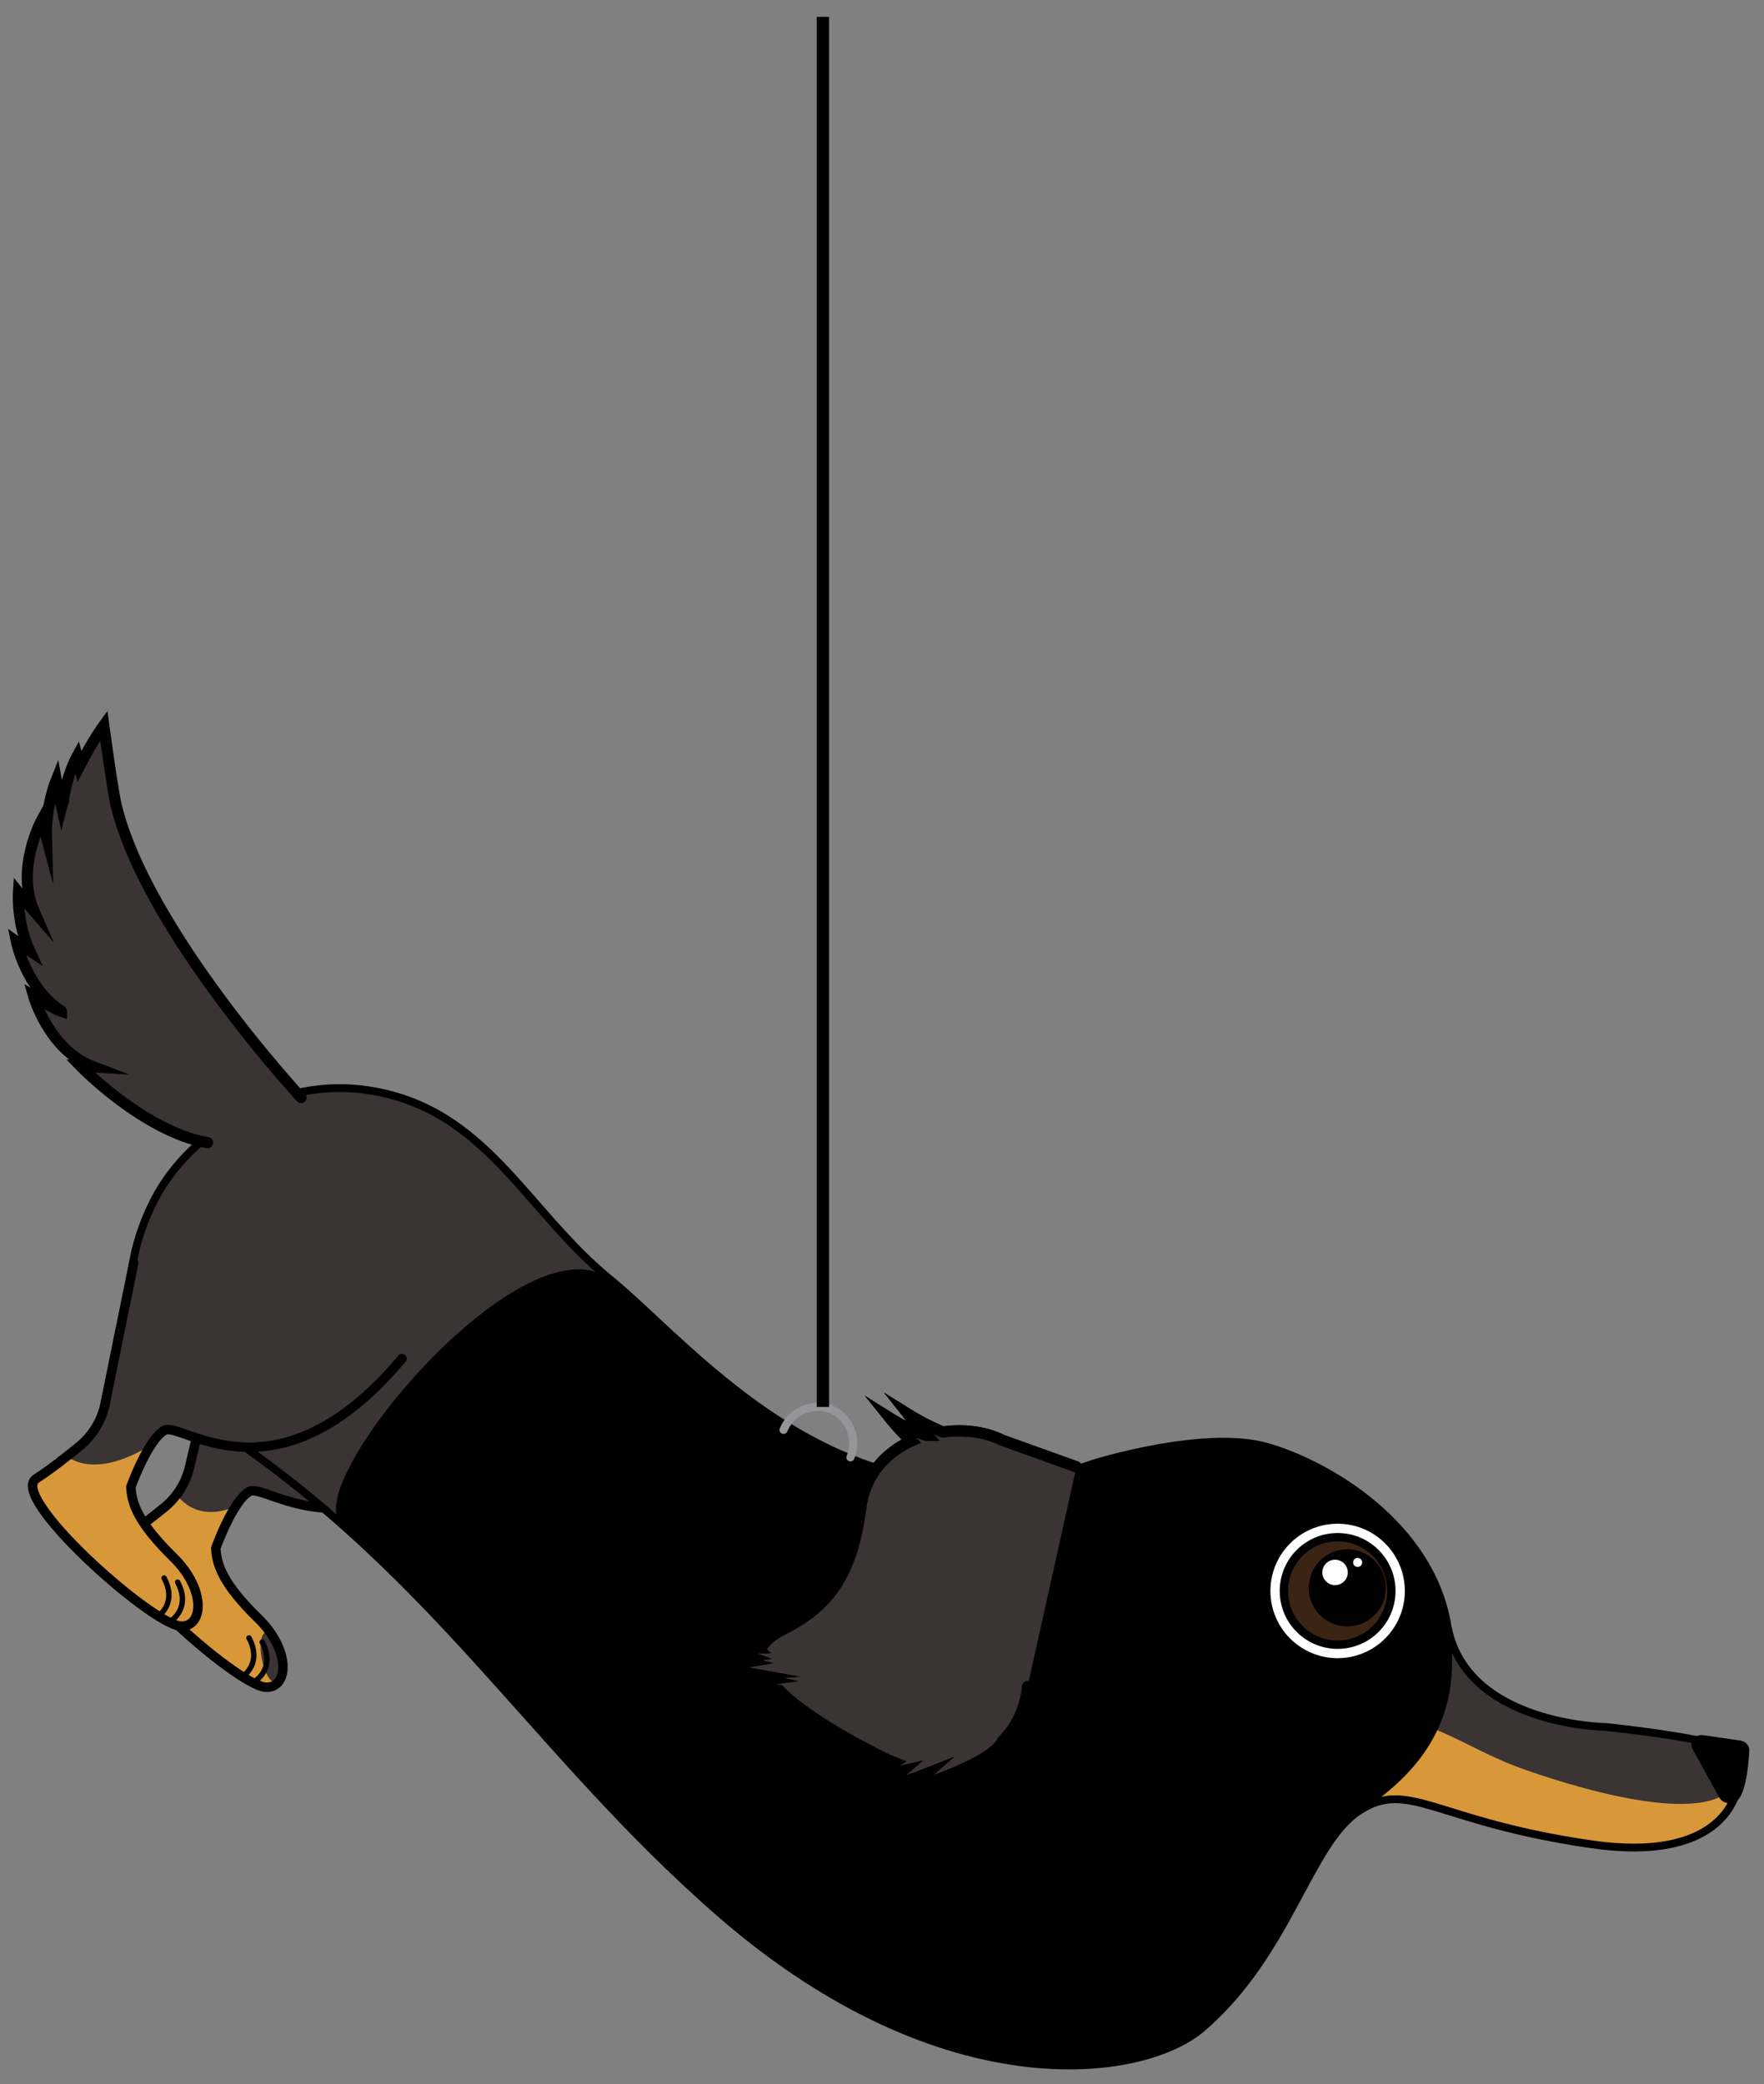 <?xml version="1.0" encoding="utf-8"?>
<!-- Generator: Adobe Illustrator 21.1.0, SVG Export Plug-In . SVG Version: 6.00 Build 0)  -->
<svg version="1.1" id="Layer_1" xmlns="http://www.w3.org/2000/svg" xmlns:xlink="http://www.w3.org/1999/xlink" x="0px" y="0px"
	 viewBox="0 0 430 508" style="enable-background:new 0 0 430 508;" xml:space="preserve">
<rect x="0" y="0" width="430" height="508" fill="#808080" stroke="none"/>
<style type="text/css">
	.st0{fill:#3A3434;}
	.st1{fill:#D89839;}
	.st2{fill:none;stroke:#000000;stroke-width:2.308;stroke-linecap:round;stroke-miterlimit:10;}
	.st3{fill:none;stroke:#000000;stroke-width:1.9;stroke-miterlimit:10;}
	.st4{fill:#3A3434;stroke:#000000;stroke-width:2.715;stroke-linecap:round;stroke-miterlimit:10;}
	.st5{fill:none;stroke:#000000;stroke-width:2.715;stroke-miterlimit:10;}
	.st6{fill:#FFFFFF;stroke:#000000;stroke-width:2.036;stroke-miterlimit:10;}
	.st7{fill:#3C2415;stroke:#000000;stroke-width:2.036;stroke-miterlimit:10;}
	.st8{fill:none;stroke:#000000;stroke-width:2.715;stroke-linecap:round;stroke-miterlimit:10;}
	.st9{fill:#FFFFFF;}
	.st10{fill:none;stroke:#000000;stroke-width:1.311;stroke-linecap:round;stroke-miterlimit:10;}
	.st11{fill:none;stroke:#939598;stroke-width:1.974;stroke-linecap:round;stroke-miterlimit:10;}
	.st12{fill:none;stroke:#000000;stroke-width:3;stroke-miterlimit:10;}
</style>
<path class="st0" d="M57.4,309.9l-11.2,47.7c-0.9,3.8-3,7.1-5.9,9.6c-3.1,2.5-7.2,5.8-10.8,8.1c-6.7,4.4,27.7,35.1,35.1,35.9
	c5.6,0.5,6.6-8.7-1.7-16.8s-10.1-12.8-10.3-17.1c0,0,4.1-11.5,8.2-13.8s27.3,19,57.9-17.5"/>
<path class="st1" d="M57.5,367.1l-5.1,10.4c0.1,4.4,2,9,10.3,17.1c8.3,8.2,7.3,17.4,1.7,16.8c-7.4-0.7-41.9-31.5-35.1-35.9
	c3.6-2.3,10.7-8.8,13.8-11.3C43,364.2,47.5,371.5,57.5,367.1z"/>
<ellipse transform="matrix(0.982 -0.189 0.189 0.982 -75.162 19.766)" class="st0" cx="66" cy="403.9" rx="2.2" ry="6.2"/>
<path class="st2" d="M57.4,309.9l-11.2,47.7c-0.9,3.8-3,7.1-5.9,9.6c-3.1,2.5-7.2,5.8-10.8,8.1c-6.7,4.4,27.7,35.1,35.1,35.9
	c5.6,0.5,6.6-8.7-1.7-16.8s-10.1-12.8-10.3-17.1c0,0,4.1-11.5,8.2-13.8s27.3,19,57.9-17.5"/>
<path class="st0" d="M266.9,356.6c0,0,26.9-8.4,42.2-3.9c14.7,4.3,39.5,18.8,43.7,43.3s38.6,24.9,38.6,24.9s27.5,2.8,31.1,6
	c3.6,3.2,3.8,28.1-34.5,22.6s-44.6-16.1-56.8-8.1c-12.2,8.1-17,34.7-38.2,52.9c-14.3,12.3-62.7,19.3-116.9-27.5
	c-46.8-40.5-71.9-86.7-128.6-122.2c-18.1-11.3-18.4-33.5-9.7-52.5c7.7-16.8,30.2-30,52.5-26.3c28.3,4.6,37.7,29.1,58.4,46
	C169.5,328.7,206.9,377.3,266.9,356.6z"/>
<path class="st1" d="M79.6,368.2c57,48.6,49.1,57.5,95.9,98c22,19,43.8,28.4,61.9,33.1c0,0-12.9-21.9-52.8-50.8
	C145.1,419.7,79.6,368.2,79.6,368.2z"/>
<path class="st1" d="M424,431.9c0.8-4.7,2.3,23-36,17.5s-44.6-16.1-56.8-8.1c-12.2,8.1-17,34.7-38.2,52.9c0,0-21.2-13.7,0.9-30.3
	c22.1-16.6-0.7-18.9,1.7-28.5c2.3-9.5,5.8-7.3,15.5-2.1c9.7,5.3,23.8-2.9,28.4-10.5c4.6-7.6,16.9,3.2,32.2,8.5
	C386.8,436.6,421.4,446.8,424,431.9z"/>
<path class="st3" d="M266.9,356.6c0,0,26.9-8.4,42.2-3.9c14.7,4.3,39.5,18.8,43.7,43.3s38.6,24.9,38.6,24.9s27.5,2.8,31.1,6
	c3.6,3.2,3.8,28.1-34.5,22.6s-44.6-16.1-56.8-8.1c-12.2,8.1-17,34.7-38.2,52.9c-14.3,12.3-62.7,19.3-116.9-27.5
	c-46.8-40.5-71.1-86.1-128.6-122.2c-18.1-11.4-19.6-33.5-9.7-52.5c8.6-16.4,30.2-30,52.5-26.3c28.3,4.6,37.7,29.1,58.4,46
	C169.5,328.7,206.9,377.3,266.9,356.6z"/>
<path d="M267.3,356.8c0,0,26.9-8.4,42.2-3.9c14.7,4.3,39.5,18.8,43.7,43.3s-9.4,37.3-21.6,45.4c-12.2,8.1-17,34.7-38.2,52.9
	c-14.3,12.3-62.7,19.3-116.9-27.5c-35.9-31-58.9-65.4-93.3-95.7c-10.5-9.3,45.1-76.1,65.9-59.2C169.9,328.9,207.3,377.5,267.3,356.8
	z"/>
<path class="st4" d="M250.5,411c-0.6,5.6-2.9,10-6,13.2c0,0.1-0.1,0.2-0.1,0.3c-3.7,6.1-23.1,11.6-23.1,11.6s2-1.5,4.6-3.8
	c-5.8,2.3-11.5,3.7-11.5,3.7s2.5-1.7,5.5-4.3c-4.1,1-7.4,1.5-7.4,1.5s2.5-1.4,5.6-3.6c-0.5-0.2-1.1-0.4-1.5-0.6
	c0,0-17.9-8.3-26.7-17c-4.8-0.9-8.6-2-8.6-2s2.3-0.2,5.4-0.6c-2.7-0.6-4.6-1.1-4.6-1.1s0.8-0.1,2.1-0.2c-5.1-0.9-9.2-2.1-9.2-2.1
	s3-0.2,7-0.9c-2-0.5-3.3-0.8-3.3-0.8s1.6-0.1,4-0.5c-3.1-1.1-5.3-2-5.3-2s3.1,0.1,7.3-0.1c-2.4-2.3-4.1-4.1-4.1-4.1s2.4,1.2,5.9,2.7
	c0.8-1,2.1-2,3.8-2.9c11.2-5.5,17.3-12.9,19.5-29.8c1-8.1,6-13.5,12.3-16.4c-2.8-2.6-5.2-5.6-5.2-5.6s4.6,2.9,8.9,4.2
	c0,0,0.1,0,0.1,0c-2.6-2.7-4.5-5.1-4.5-5.1s4,2.5,8.4,4.3c5.1-0.7,10.3-0.1,14.5,2l18.1,6.5"/>
<path class="st5" d="M252.5,411c-0.6,5.6-4.9,10-8,13.2c0,0.1-0.1,0.2-0.1,0.3c-3.7,6.1-23.1,11.6-23.1,11.6s2-1.5,4.6-3.8
	c-5.8,2.3-11.5,3.7-11.5,3.7s2.5-1.7,5.5-4.3c-4.1,1-7.4,1.5-7.4,1.5s2.5-1.4,5.6-3.6c-0.5-0.2-1.1-0.4-1.5-0.6
	c0,0-17.9-8.3-26.7-17c-4.8-0.9-8.6-2-8.6-2s2.3-0.2,5.4-0.6c-2.7-0.6-4.6-1.1-4.6-1.1s0.8-0.1,2.1-0.2c-5.1-0.9-9.2-2.1-9.2-2.1
	s3-0.2,7-0.9c-2-0.5-3.3-0.8-3.3-0.8s1.6-0.1,4-0.5c-3.1-1.1-5.3-2-5.3-2s3.1,0.1,7.3-0.1c-2.4-2.3-4.1-4.1-4.1-4.1s2.4,1.2,5.9,2.7
	c0.8-1,2.1-2,3.8-2.9c11.2-5.5,17.3-12.9,19.5-29.8c1-8.1,6-13.5,12.3-16.4c-2.8-2.6-5.2-5.6-5.2-5.6s4.6,2.9,8.9,4.2
	c0,0,0.1,0,0.1,0c-2.6-2.7-4.5-5.1-4.5-5.1s4,2.5,8.4,4.3c5.1-0.7,10.3-0.1,14.5,2l18.1,6.5"/>
<ellipse transform="matrix(0.657 -0.754 0.754 0.657 -180.668 378.637)" class="st6" cx="326" cy="388" rx="17.4" ry="17.4"/>
<ellipse transform="matrix(0.657 -0.754 0.754 0.657 -180.668 378.637)" class="st7" cx="326" cy="388" rx="13.1" ry="13.1"/>
<path class="st0" d="M54.4,279.4c-15.5-2.7-34.8-19.6-34.8-19.6s1.5,0.1,3.1,0.2c-10.8-4.1-14.5-17.2-14.5-17.2s4.8,2.9,6,3.4
	c0.3,0.1,0.5,0.2,0.8,0.3c0,0,0-0.1-0.1-0.1C6.3,240.8,4,229.5,4,229.5s1.7,1.2,3.2,2.2c-3.2-6.9-2.7-14.2-2.7-14.2s2.5,3.1,3.8,4.6
	c-4.6-10.5,1.9-22.3,1.9-22.3s0.6,2.2,1.1,4.1c-0.2-7.4,2.4-13.8,2.4-13.8s0.7,3.9,1.3,6.5c0.1-0.4,0.3-0.7,0.4-1
	c0.7-6.4,3.4-11.3,3.4-11.3s0.3,1.1,0.6,2.4c3.2-6.2,5.9-9.9,5.9-9.9s2.2,16.3,3.1,19.8c7.5,30.4,47.9,74.1,47.9,74.1"/>
<ellipse transform="matrix(0.657 -0.754 0.754 0.657 -179.285 380.216)" cx="328.4" cy="387.2" rx="9.4" ry="9.4"/>
<path d="M419.1,438.1c0.4,0.7,1.1,1.2,1.9,1.3c0,0,1.7,0,2.4-0.5c2.6-2,3-12,3-12c0.2-1.3-0.8-2.5-2.2-2.7l-9-1.3
	c-2.1-0.3-3.6,1.7-2.6,3.4L419.1,438.1z"/>
<path class="st8" d="M50.6,278.5c-15.5-2.7-31-18.7-31-18.7s1.5,0.1,3.1,0.2c-10.8-4.1-14.5-17.2-14.5-17.2s4.8,2.9,6,3.4
	c0.3,0.1,0.5,0.2,0.8,0.3c0,0,0-0.1-0.1-0.1C6.3,240.8,4,229.5,4,229.5s1.7,1.2,3.2,2.2c-3.2-6.9-2.7-14.2-2.7-14.2s2.5,3.1,3.8,4.6
	c-4.6-10.5,1.9-22.3,1.9-22.3s0.6,2.2,1.1,4.1c-0.2-7.4,2.4-13.8,2.4-13.8s0.7,3.9,1.3,6.5c0.1-0.4,0.3-0.7,0.4-1
	c0.7-6.4,3.4-11.3,3.4-11.3s0.3,1.1,0.6,2.4c3.2-6.2,5.9-9.9,5.9-9.9s2.2,16.3,3.1,19.8c7.5,30.4,45,70.9,45,70.9"/>
<ellipse transform="matrix(0.657 -0.754 0.754 0.657 -173.732 379.985)" class="st9" cx="330.9" cy="381" rx="1.1" ry="1.1"/>
<ellipse transform="matrix(0.657 -0.754 0.754 0.657 -177.435 376.69)" class="st9" cx="325.4" cy="383.4" rx="3.1" ry="3.1"/>
<path class="st0" d="M35.6,299.8l-10.1,42.9c-0.9,3.8-3,7.1-5.9,9.6c-3.1,2.5-7.2,5.8-10.8,8.1c-6.7,4.4,27.7,35.1,35.1,35.9
	c5.6,0.5,6.6-8.7-1.7-16.8c-8.3-8.2-10.1-12.8-10.3-17.1c0,0,4.1-11.5,8.2-13.8s27.3,19,57.9-17.5"/>
<path class="st1" d="M36.9,352.1l-5.1,10.4c0.1,4.4,2,9,10.3,17.1c8.3,8.2,7.3,17.4,1.7,16.8c-7.4-0.7-41.9-31.5-35.1-35.9
	c3.6-2.3,4.6-3,7.7-5.6C16.3,355,22.9,360.9,36.9,352.1z"/>
<path class="st2" d="M32.6,307.8l-7.1,34.9c-0.9,3.8-3,7.1-5.9,9.6c-3.1,2.5-7.2,5.8-10.8,8.1c-6.7,4.4,27.7,35.1,35.1,35.9
	c5.6,0.5,6.6-8.7-1.7-16.8c-8.3-8.2-10.1-12.8-10.3-17.1c0,0,4.1-11.5,8.2-13.8s27.3,19,57.9-17.5"/>
<path class="st10" d="M41.6,395.1c0,0,5.1-3.1,1.7-9.5"/>
<path class="st10" d="M38.3,394.1c0,0,5.1-3.1,1.7-9.5"/>
<path class="st10" d="M62.2,409.7c0,0,5.1-3.1,1.7-9.5"/>
<path class="st10" d="M59,408.7c0,0,5.1-3.1,1.7-9.5"/>
<path class="st11" d="M191,348.5c1.9-4.6,7.1-6.8,11.6-5c4.5,1.9,6.6,7.1,4.7,11.7"/>
<line class="st12" x1="200.6" y1="342.9" x2="200.6" y2="4.1"/>
</svg>
